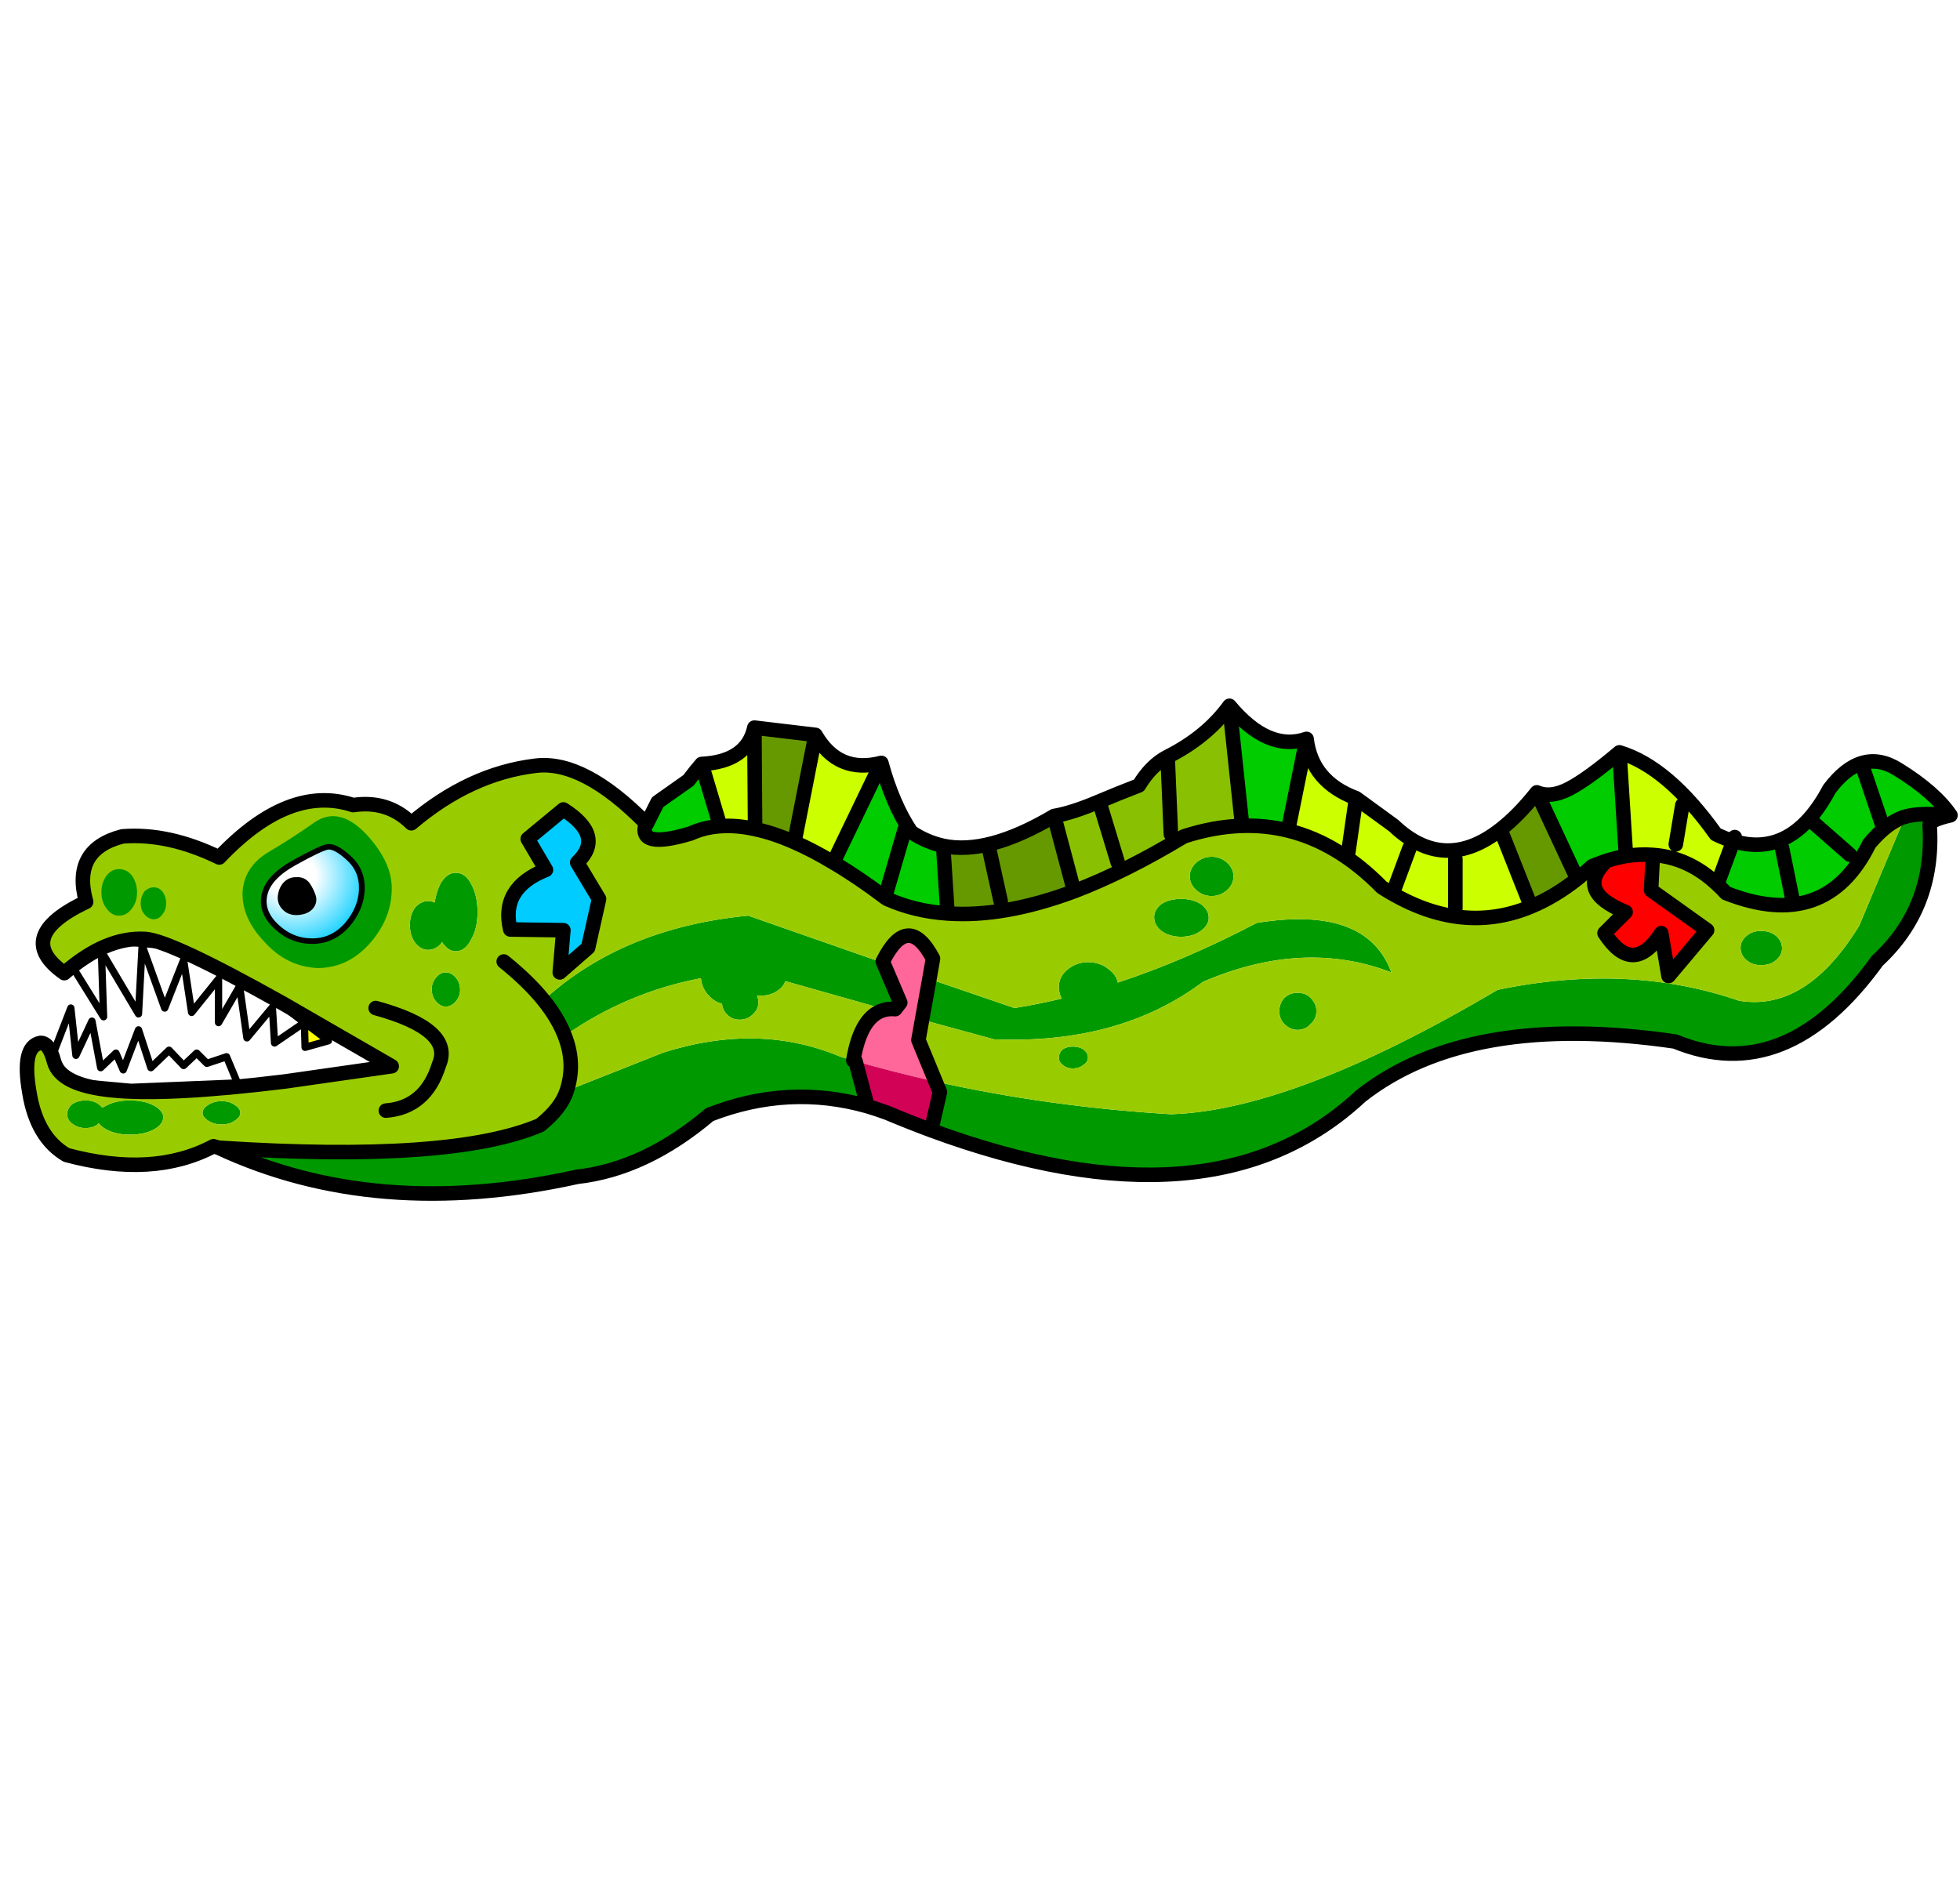 
<svg xmlns="http://www.w3.org/2000/svg" version="1.1" xmlns:xlink="http://www.w3.org/1999/xlink" preserveAspectRatio="none" x="0px" y="0px" width="560px" height="544px" viewBox="0 0 560 544">
<defs>
<radialGradient id="Gradient_1" gradientUnits="userSpaceOnUse" cx="0" cy="0" r="13.85" fx="0" fy="0" gradientTransform="matrix( 1, 0, 0, 1, 8.2,9.05) " spreadMethod="pad">
<stop  offset="29.02%" stop-color="#FFFFFF"/>

<stop  offset="100%" stop-color="#00CCFF"/>
</radialGradient>

<filter id="Filter_1" x="-20%" y="-20%" width="140%" height="140%" color-interpolation-filters="sRGB">
<feColorMatrix in="SourceGraphic" type="matrix" values="0.372 -0.144 0.772 0 0 0.252 0.926 -0.177 0 0 -0.478 0.977 0.5 0 0 0 0 0 1 0 " result="result1"/>
</filter>

<filter id="Filter_2" x="-20%" y="-20%" width="140%" height="140%" color-interpolation-filters="sRGB">
<feColorMatrix in="SourceGraphic" type="matrix" values="-0.146 0.15 0.997 0 0 0.394 0.798 -0.192 0 0 -0.519 1.553 -0.034 0 0 0 0 0 1 0 " result="result1"/>
</filter>

<g id="Duplicate_Items_Folder_body_no_fins_copy_2_0_Layer4_0_FILL">
<path fill="#FFFF00" stroke="none" d="
M -21.05 16.25
L -21 17.95 -19.4 17.5 -21.05 16.25 Z"/>

<path fill="#FFFFFF" stroke="none" d="
M -36.9 12.55
L -34.85 15.85 -35 11.35 -32.45 15.65 -32.2 10.95 -30.65 15.25 -29.35 11.95 -28.8 15.55 -26.95 13.25 -26.95 16.25 -25.5 13.75 -25 17.3 -23.25 15.2 -23.1 17.65 -21.05 16.25 -23.6 14.3 -29.5 11.05 -34 10.65 -36.9 12.55
M -35.65 16.15
L -36.75 18.5 -37.1 15.25 -38.3 18.35 -37.35 20.3 -32.95 20.7 -25.65 20.4 -26.4 18.6 -27.75 19.05 -28.45 18.35 -29.35 19.2 -30.35 18.15 -31.6 19.35 -32.45 16.75 -33.5 19.5 -34 18.35 -35.05 19.35 -35.65 16.15 Z"/>
</g>

<g id="Duplicate_Items_Folder_body_no_fins_copy_2_0_Layer3_0_FILL">
<path fill="#009900" stroke="none" d="
M 16.8 18.9
Q 16.756 18.879 16.65 18.85 16.251 18.728 15.8 18.6 10.198 16.24 3.65 18.3
L -3.05 20.95
Q -3.407 22.14 -4.85 23.3 -10.95 25.9 -26.95 24.85 -16.126 29.902 -2.3 26.85 2.372 26.325 6.8 22.55 12.221 20.465 17.65 22
L 16.8 18.9
M 6.2 13.2
Q 6.279 13.929 6.75 14.4 7.149 14.836 7.65 14.95 7.687 15.387 8 15.7 8.35 16.05 8.85 16.05 9.4 16.05 9.75 15.7 10.15 15.35 10.15 14.85 10.15 14.6 10.05 14.4 10.172 14.4 10.3 14.4 11.05 14.4 11.55 14 11.893 13.751 12 13.4
L 18.9 15.35
Q 19.214 15.296 19.55 15.3
L 19.9 14.85 18.75 12.15 9.45 8.9
Q 0.844 9.732 -4.6 14.7 -3.606 15.964 -3.15 17.15 1.103 14.173 6.2 13.2
M 40.7 13.45
Q 47.613 10.476 53.65 12.8 51.952 8.173 44.4 9.4 39.496 11.972 34.85 13.5 34.755 12.988 34.25 12.6 33.65 12.1 32.8 12.1 32 12.1 31.4 12.6 30.8 13.1 30.8 13.8 30.8 14.236 31 14.6 29.372 14.992 27.75 15.25
L 21.9 13.25 21.4 16.05 26.35 17.4
Q 34.97 17.75 40.7 13.45
M -25.45 22.45
Q -25.45 22.15 -25.85 21.9 -26.2 21.65 -26.75 21.65 -27.25 21.65 -27.65 21.9 -28.05 22.15 -28.05 22.45 -28.05 22.75 -27.65 23 -27.25 23.25 -26.75 23.25 -26.2 23.25 -25.85 23 -25.45 22.75 -25.45 22.45
M -36.1 21.6
Q -36.6 21.6 -37 21.85 -37.35 22.15 -37.35 22.55 -37.35 22.95 -37 23.2 -36.6 23.5 -36.1 23.5 -35.55 23.5 -35.2 23.2
L -35.2 23.15
Q -35.002 23.41 -34.65 23.6 -34 23.95 -33.05 23.95 -32.05 23.95 -31.4 23.6 -30.75 23.25 -30.75 22.75 -30.75 22.3 -31.4 21.95 -32.05 21.6 -33.05 21.6 -34 21.6 -34.65 21.95 -34.809 22.036 -34.95 22.1 -35.027 21.979 -35.2 21.85 -35.55 21.6 -36.1 21.6
M -12.3 13.95
Q -12.3 14.45 -12 14.8 -11.7 15.15 -11.35 15.15 -10.95 15.15 -10.65 14.8 -10.35 14.45 -10.35 14 -10.35 13.5 -10.65 13.15 -10.95 12.8 -11.35 12.8 -11.7 12.8 -12 13.15 -12.3 13.5 -12.3 13.95
M -9.15 8.65
Q -9.15 7.5 -9.6 6.7 -10 5.95 -10.65 5.95 -11.25 5.95 -11.7 6.7 -11.982 7.263 -12.1 8 -12.291 7.9 -12.55 7.9 -13.05 7.9 -13.45 8.35 -13.8 8.85 -13.8 9.55 -13.8 10.25 -13.45 10.75 -13.05 11.25 -12.55 11.25 -12 11.25 -11.6 10.75
L -11.6 10.7
Q -11.177 11.35 -10.65 11.35 -10 11.35 -9.6 10.55 -9.15 9.8 -9.15 8.65
M 31.75 17.9
Q 31.35 17.9 31.05 18.1 30.8 18.35 30.8 18.65 30.8 18.95 31.05 19.15 31.35 19.4 31.75 19.4 32.2 19.4 32.5 19.15 32.8 18.95 32.8 18.65 32.8 18.35 32.5 18.1 32.2 17.9 31.75 17.9
M 48.5 15.45
Q 48.5 14.95 48.1 14.55 47.75 14.2 47.2 14.2 46.7 14.2 46.3 14.55 45.95 14.95 45.95 15.45 45.95 16 46.3 16.35 46.7 16.75 47.2 16.75 47.75 16.75 48.1 16.35 48.5 16 48.5 15.45
M 41.1 9.05
Q 41.1 8.5 40.55 8.1 40 7.75 39.2 7.75 38.4 7.75 37.85 8.1 37.35 8.5 37.35 9 37.35 9.55 37.85 9.95 38.4 10.35 39.2 10.35 40 10.35 40.55 9.95 41.1 9.55 41.1 9.05
M 42.8 6.2
Q 42.8 5.65 42.35 5.25 41.9 4.85 41.3 4.85 40.7 4.85 40.25 5.25 39.8 5.65 39.8 6.2 39.8 6.75 40.25 7.15 40.7 7.55 41.3 7.55 41.9 7.55 42.35 7.15 42.8 6.75 42.8 6.2
M 77.65 11.1
Q 77.65 11.6 78.05 11.95 78.45 12.3 79.05 12.3 79.7 12.3 80.1 11.95 80.5 11.6 80.5 11.15 80.5 10.65 80.1 10.3 79.7 9.95 79.05 9.95 78.45 9.95 78.05 10.3 77.65 10.65 77.65 11.1
M 92.05 2
Q 89.967 1.799 88.95 2.1
L 85.8 9.6
Q 82.167 15.518 77.55 14.75 69.947 12.129 60.95 14 46.917 22.296 38.5 22.55 30.128 22.045 22.3 20.3
L 22.6 21 22 23.65
Q 41.389 30.79 51.55 21.3 58.937 15.485 73.15 17.55 80.77 20.687 87.05 12 90.995 8.357 90.65 2.75 90.512 2.358 92.05 2 Z"/>

<path fill="#99CC00" stroke="none" d="
M 6.75 14.4
Q 6.279 13.929 6.2 13.2 1.103 14.173 -3.15 17.15 -2.403 19.089 -3.05 20.95
L 3.65 18.3
Q 10.198 16.24 15.8 18.6 16.251 18.728 16.65 18.85 17.201 15.686 18.9 15.35
L 12 13.4
Q 11.893 13.751 11.55 14 11.05 14.4 10.3 14.4 10.172 14.4 10.05 14.4 10.15 14.6 10.15 14.85 10.15 15.35 9.75 15.7 9.4 16.05 8.85 16.05 8.35 16.05 8 15.7 7.687 15.387 7.65 14.95 7.149 14.836 6.75 14.4
M 88.95 2.1
Q 88.721 2.162 88.55 2.25 87.55 2.7 86.5 3.95 83.5 10.05 76.65 7.35 76.36 7.028 76.05 6.75 74.082 4.894 71.6 4.7
L 71.5 7.15 75.35 9.9 72.7 13.05 72.2 10.1
Q 70.25 13.106 68.3 10.1
L 69.75 8.65
Q 66.234 7.225 68.45 5.1 67.963 5.29 67.45 5.5 66.943 5.963 66.4 6.35 64.858 7.607 63.25 8.25 58.285 10.345 53 6.95 49.999 3.898 46.55 3.05 45.014 2.673 43.4 2.7 41.458 2.782 39.4 3.45 35.362 5.888 31.85 7.2 27.013 9.025 23.15 8.75 20.912 8.6 19 7.75 18.928 7.696 18.85 7.65 16.988 6.24 15.3 5.25 13.9 4.405 12.6 3.85 11.194 3.221 9.9 2.95 8.638 2.665 7.5 2.75 6.427 2.826 5.5 3.25 1.801 4.364 2.4 2.55 -1.892 -1.838 -5.2 -1.4 -9.7 -0.85 -13.7 2.55 -15.321 0.946 -17.7 1.3 -22.109 -0.154 -26.9 4.9 -30.4 3.2 -33.55 3.45 -37.05 4.35 -36.05 7.95 -41.1 10.35 -37.55 12.85 -34.7 10.35 -32 10.5 -30.25 10.6 -22.5 14.95
L -15.05 19.25 -22.4 20.3
Q -30.55 21.3 -34.3 20.9 -37.8 20.55 -38.25 18.95 -38.6 17.6 -39.2 17.65 -40.5 17.9 -39.95 21.05 -39.45 24.15 -37.4 25.35 -31.45 26.95 -27.3 24.75
L -26.95 24.85
Q -10.95 25.9 -4.85 23.3 -3.407 22.14 -3.05 20.95 -2.403 19.089 -3.15 17.15 -3.606 15.964 -4.6 14.7 -5.664 13.403 -7.35 12.05 -5.664 13.403 -4.6 14.7 0.844 9.732 9.45 8.9
L 18.75 12.15 18.7 12.05
Q 20.425 8.601 22.15 11.85
L 21.9 13.25 27.75 15.25
Q 29.372 14.992 31 14.6 30.8 14.236 30.8 13.8 30.8 13.1 31.4 12.6 32 12.1 32.8 12.1 33.65 12.1 34.25 12.6 34.755 12.988 34.85 13.5 39.496 11.972 44.4 9.4 51.952 8.173 53.65 12.8 47.613 10.476 40.7 13.45 34.97 17.75 26.35 17.4
L 21.4 16.05 21.15 17.45 22.3 20.3
Q 30.128 22.045 38.5 22.55 46.917 22.296 60.95 14 69.947 12.129 77.55 14.75 82.167 15.518 85.8 9.6
L 88.95 2.1
M 78.05 11.95
Q 77.65 11.6 77.65 11.1 77.65 10.65 78.05 10.3 78.45 9.95 79.05 9.95 79.7 9.95 80.1 10.3 80.5 10.65 80.5 11.15 80.5 11.6 80.1 11.95 79.7 12.3 79.05 12.3 78.45 12.3 78.05 11.95
M 42.35 5.25
Q 42.8 5.65 42.8 6.2 42.8 6.75 42.35 7.15 41.9 7.55 41.3 7.55 40.7 7.55 40.25 7.15 39.8 6.75 39.8 6.2 39.8 5.65 40.25 5.25 40.7 4.85 41.3 4.85 41.9 4.85 42.35 5.25
M 40.55 8.1
Q 41.1 8.5 41.1 9.05 41.1 9.55 40.55 9.95 40 10.35 39.2 10.35 38.4 10.35 37.85 9.95 37.35 9.55 37.35 9 37.35 8.5 37.85 8.1 38.4 7.75 39.2 7.75 40 7.75 40.55 8.1
M 48.1 14.55
Q 48.5 14.95 48.5 15.45 48.5 16 48.1 16.35 47.75 16.75 47.2 16.75 46.7 16.75 46.3 16.35 45.95 16 45.95 15.45 45.95 14.95 46.3 14.55 46.7 14.2 47.2 14.2 47.75 14.2 48.1 14.55
M 31.05 18.1
Q 31.35 17.9 31.75 17.9 32.2 17.9 32.5 18.1 32.8 18.35 32.8 18.65 32.8 18.95 32.5 19.15 32.2 19.4 31.75 19.4 31.35 19.4 31.05 19.15 30.8 18.95 30.8 18.65 30.8 18.35 31.05 18.1
M -3.25 1.6
Q -0.378 3.425 -2.3 5.25
L -0.8 7.75 -1.55 11.1 -3.5 12.8 -3.25 9.9 -6.9 9.85
Q -7.594 7 -4.45 5.75
L -5.7 3.6 -3.25 1.6
M -9.6 6.7
Q -9.15 7.5 -9.15 8.65 -9.15 9.8 -9.6 10.55 -10 11.35 -10.65 11.35 -11.177 11.35 -11.6 10.7
L -11.6 10.75
Q -12 11.25 -12.55 11.25 -13.05 11.25 -13.45 10.75 -13.8 10.25 -13.8 9.55 -13.8 8.85 -13.45 8.35 -13.05 7.9 -12.55 7.9 -12.291 7.9 -12.1 8 -11.982 7.263 -11.7 6.7 -11.25 5.95 -10.65 5.95 -10 5.95 -9.6 6.7
M -12 14.8
Q -12.3 14.45 -12.3 13.95 -12.3 13.5 -12 13.15 -11.7 12.8 -11.35 12.8 -10.95 12.8 -10.65 13.15 -10.35 13.5 -10.35 14 -10.35 14.45 -10.65 14.8 -10.95 15.15 -11.35 15.15 -11.7 15.15 -12 14.8
M -11.8 19.15
Q -12.713 22.093 -15.45 22.3 -12.713 22.093 -11.8 19.15 -10.753 16.726 -16.15 15.25 -10.753 16.726 -11.8 19.15
M -37 21.85
Q -36.6 21.6 -36.1 21.6 -35.55 21.6 -35.2 21.85 -35.027 21.979 -34.95 22.1 -34.809 22.036 -34.65 21.95 -34 21.6 -33.05 21.6 -32.05 21.6 -31.4 21.95 -30.75 22.3 -30.75 22.75 -30.75 23.25 -31.4 23.6 -32.05 23.95 -33.05 23.95 -34 23.95 -34.65 23.6 -35.002 23.41 -35.2 23.15
L -35.2 23.2
Q -35.55 23.5 -36.1 23.5 -36.6 23.5 -37 23.2 -37.35 22.95 -37.35 22.55 -37.35 22.15 -37 21.85
M -25.85 21.9
Q -25.45 22.15 -25.45 22.45 -25.45 22.75 -25.85 23 -26.2 23.25 -26.75 23.25 -27.25 23.25 -27.65 23 -28.05 22.75 -28.05 22.45 -28.05 22.15 -27.65 21.9 -27.25 21.65 -26.75 21.65 -26.2 21.65 -25.85 21.9 Z"/>

<path fill="#FF6699" stroke="none" d="
M 22.3 20.3
L 21.15 17.45 21.4 16.05 21.9 13.25 22.15 11.85
Q 20.425 8.601 18.7 12.05
L 18.75 12.15 19.9 14.85 19.55 15.3
Q 19.214 15.296 18.9 15.35 17.201 15.686 16.65 18.85 16.756 18.879 16.8 18.9 19.538 19.679 22.3 20.3 Z"/>

<path fill="#D20256" stroke="none" d="
M 22 23.65
L 22.6 21 22.3 20.3
Q 19.538 19.679 16.8 18.9
L 17.65 22
Q 18.321 22.199 19 22.45 20.54 23.096 22 23.65 Z"/>

<path fill="#00CC00" stroke="none" d="
M 22.85 4.1
Q 21.66 3.835 20.65 3.15 19.375 1.252 18.6 -1.6
L 15.3 5.25
Q 16.988 6.24 18.85 7.65
L 20.2 3 18.85 7.65
Q 18.928 7.696 19 7.75 20.912 8.6 23.15 8.75
L 22.85 4.1
M 68.45 5.1
Q 69.124 4.917 69.75 4.8
L 69.3 -2.35
Q 67.151 -0.488 65.85 0.15 64.603 0.836 63.65 0.4
L 66.4 6.35
Q 66.943 5.963 67.45 5.5 67.963 5.29 68.45 5.1
M 88.95 2.1
Q 89.967 1.799 92.05 2 90.997 0.413 88.45 -1.15 85.95 -2.726 83.75 0.2 81.199 4.998 77.15 3.75
L 76.05 6.75
Q 76.36 7.028 76.65 7.35 83.5 10.05 86.5 3.95 87.55 2.7 88.55 2.25 88.721 2.162 88.95 2.1
M 82.7 2.55
L 85.15 4.7 82.7 2.55
M 80.5 4.25
L 81.2 7.7 80.5 4.25
M 86.1 -1.15
L 87.35 2.55 86.1 -1.15
M 47.8 -3.25
Q 45.175 -2.345 42.5 -5.55
L 43.4 2.7
Q 45.014 2.673 46.55 3.05
L 47.8 -3.25
M 6.25 -1.55
Q 5.799 -1.005 5.35 -0.4
L 3.2 1.1 2.45 2.6
Q 2.445 2.569 2.4 2.55 1.801 4.364 5.5 3.25 6.427 2.826 7.5 2.75
L 6.25 -1.55 Z"/>

<path fill="#669900" stroke="none" d="
M 31.85 7.2
L 30.45 2.05
Q 25.922 4.755 22.85 4.1
L 23.15 8.75
Q 27.013 9.025 31.85 7.2
M 26.8 7.9
L 26.05 4.5 26.8 7.9
M 63.65 0.4
Q 62.38 2.026 61.15 2.95
L 63.25 8.25
Q 64.858 7.607 66.4 6.35
L 63.65 0.4
M 14.05 -3.55
L 9.85 -4.05 9.9 2.95
Q 11.194 3.221 12.6 3.85
L 14.05 -3.55 Z"/>

<path fill="#CCFF00" stroke="none" d="
M 63.25 8.25
L 61.15 2.95
Q 57.281 6.008 53.8 2.7
L 51.2 0.8 50.7 4.5 51.2 0.8
Q 48.175 -0.312 47.8 -3.25
L 46.55 3.05
Q 49.999 3.898 53 6.95 58.285 10.345 63.25 8.25
M 53.9 6.95
L 54.9 4.25 53.9 6.95
M 58.05 8.4
L 58.05 5 58.05 8.4
M 77.15 3.75
Q 76.565 3.601 75.95 3.3 72.655 -1.321 69.3 -2.35
L 69.75 4.8
Q 70.729 4.655 71.6 4.7 74.082 4.894 76.05 6.75
L 77.15 3.75
M 73.65 1.3
L 73.2 4 73.65 1.3
M 18.6 -1.6
Q 15.628 -0.829 14.05 -3.55
L 12.6 3.85
Q 13.9 4.405 15.3 5.25
L 18.6 -1.6
M 9.85 -4.05
Q 9.359 -1.685 6.25 -1.55
L 7.5 2.75
Q 8.638 2.665 9.9 2.95
L 9.85 -4.05 Z"/>

<path fill="#FF0000" stroke="none" d="
M 75.35 9.9
L 71.5 7.15 71.6 4.7
Q 70.729 4.655 69.75 4.8 69.124 4.917 68.45 5.1 66.234 7.225 69.75 8.65
L 68.3 10.1
Q 70.25 13.106 72.2 10.1
L 72.7 13.05 75.35 9.9 Z"/>

<path fill="#00CCFF" stroke="none" d="
M -2.3 5.25
Q -0.378 3.425 -3.25 1.6
L -5.7 3.6 -4.45 5.75
Q -7.594 7 -6.9 9.85
L -3.25 9.9 -3.5 12.8 -1.55 11.1 -0.8 7.75 -2.3 5.25 Z"/>

<path fill="#89C102" stroke="none" d="
M 38.25 -2.05
Q 37.138 -1.442 36.3 -0.05 34.86 0.505 33.55 1.05
L 34.85 5.25 33.55 1.05
Q 31.737 1.835 30.45 2.05
L 31.85 7.2
Q 35.362 5.888 39.4 3.45 41.458 2.782 43.4 2.7
L 42.5 -5.55
Q 40.979 -3.391 38.25 -2.05
L 38.5 3.3 38.25 -2.05 Z"/>
</g>

<g id="Duplicate_Items_Folder_body_no_fins_copy_2_0_Layer2_0_FILL">
<path fill="#009900" stroke="none" d="
M -30.8 7.25
Q -31.05 6.95 -31.4 6.95 -31.75 6.95 -32.05 7.25 -32.3 7.6 -32.3 8.05 -32.3 8.5 -32.05 8.8 -31.75 9.15 -31.4 9.15 -31.05 9.15 -30.8 8.8 -30.55 8.5 -30.55 8.05 -30.55 7.6 -30.8 7.25
M -33.8 5.7
Q -34.3 5.7 -34.65 6.15 -35 6.65 -35 7.3 -35 7.95 -34.65 8.4 -34.3 8.9 -33.8 8.9 -33.25 8.9 -32.9 8.4 -32.55 7.95 -32.55 7.3 -32.55 6.65 -32.9 6.15 -33.25 5.7 -33.8 5.7
M -16.55 10.8
Q -15.1 9.15 -15.05 7.2 -14.953 5.295 -16.8 3.3 -18.64 1.365 -20.3 2.45 -21.91 3.585 -23.55 4.55 -25.197 5.555 -25.3 7.3 -25.35 9.1 -23.75 10.75 -22.25 12.4 -20.15 12.5 -18.05 12.5 -16.55 10.8 Z"/>
</g>

<g id="Duplicate_Items_Folder_eye_copy_0_Layer2_0_FILL">
<path fill="url(#Gradient_1)" stroke="none" d="
M 3.3 12.3
Q 2.598 15.453 5.3 18.15 8.001 20.849 11.6 20.85 15.15 20.85 17.65 17.9 20.1 14.9 20.2 11.45 20.3 8 17.9 5.75 15.497 3.45 14.15 3.75 12.807 4.099 8.4 6.65 4.048 9.198 3.3 12.3 Z"/>
</g>

<g id="Duplicate_Items_Folder_eye_copy_0_Layer1_0_FILL">
<path fill="#000000" stroke="none" d="
M 11.8 12.65
Q 11.45 11.55 10.8 10.55 10.05 9.55 8.85 9.65 7.7 9.6 6.9 10.5 6.1 11.45 6 12.85 5.95 14.15 6.95 15.05 7.85 15.85 9.25 15.7 10.65 15.55 11.35 14.75 12.15 13.8 11.8 12.65 Z"/>
</g>

<g id="Duplicate_Items_Folder_eye_copy_0_Layer0_0_FILL">
<path fill="#000000" stroke="none" d="
M 7.9 11.75
Q 7.7 12.1 7.75 12.75 7.75 13.2 8.05 13.55 8.3 14 8.75 13.95 9.35 14 9.65 13.6 10.05 13.25 10 12.65 9.95 12.15 9.6 11.75 9.2 11.45 8.65 11.4 8.1 11.5 7.9 11.75 Z"/>
</g>

<path id="Duplicate_Items_Folder_body_no_fins_copy_2_0_Layer4_0_1_STROKES" stroke="#000000" stroke-width="0.5" stroke-linejoin="round" stroke-linecap="round" fill="none" d="
M -35.65 16.15
L -35.05 19.35 -34 18.35 -33.5 19.5 -32.45 16.75 -31.6 19.35 -30.35 18.15 -29.35 19.2 -28.45 18.35 -27.75 19.05 -26.4 18.6 -25.65 20.4 -32.95 20.7 -37.35 20.3 -38.3 18.35 -37.1 15.25 -36.75 18.5 -35.65 16.15 Z
M -21.05 16.25
L -23.6 14.3 -29.5 11.05 -34 10.65 -36.9 12.55 -34.85 15.85 -35 11.35 -32.45 15.65 -32.2 10.95 -30.65 15.25 -29.35 11.95 -28.8 15.55 -26.95 13.25 -26.95 16.25 -25.5 13.75 -25 17.3 -23.25 15.2 -23.1 17.65 -21.05 16.25 -19.4 17.5 -21 17.95 -21.05 16.25 Z"/>

<path id="Duplicate_Items_Folder_body_no_fins_copy_2_0_Layer3_0_1_STROKES" stroke="#000000" stroke-width="1" stroke-linejoin="round" stroke-linecap="round" fill="none" d="
M 2.425 2.55
Q 2.445 2.569 2.475 2.6
L 3.225 1.1 5.35 -0.4
Q 5.799 -1.005 6.25 -1.525 9.359 -1.685 9.875 -4.025
L 14.075 -3.525
Q 15.628 -0.829 18.6 -1.6 19.375 1.252 20.65 3.15 21.66 3.835 22.85 4.1 25.922 4.755 30.475 2.05 31.737 1.835 33.575 1.05 34.86 0.505 36.3 -0.05 37.138 -1.442 38.275 -2.025 40.979 -3.391 42.525 -5.525 45.175 -2.345 47.825 -3.25 48.175 -0.312 51.225 0.825
L 53.8 2.7
Q 57.281 6.008 61.15 2.975 62.38 2.026 63.65 0.425 64.603 0.836 65.875 0.175 67.151 -0.488 69.325 -2.325 72.655 -1.321 75.95 3.3 76.565 3.601 77.15 3.775
L 77.25 3.5
M 88.95 2.1
Q 89.967 1.799 92.075 2 90.997 0.413 88.475 -1.15 85.95 -2.726 83.75 0.2 81.199 4.998 77.15 3.775
L 76.05 6.75
Q 76.36 7.028 76.65 7.35 83.5 10.05 86.5 3.95 87.55 2.7 88.55 2.25 88.721 2.162 88.95 2.1 Z
M 22.325 20.3
L 22.625 21.025 22.025 23.65
Q 41.389 30.79 51.55 21.3 58.937 15.485 73.15 17.55 80.77 20.687 87.05 12 90.995 8.357 90.65 2.75 90.512 2.358 92.075 2
M 82.7 2.55
L 85.15 4.7
M 73.65 1.3
L 73.2 4
M 68.45 5.125
Q 66.234 7.225 69.75 8.65
L 68.3 10.1
Q 70.25 13.106 72.2 10.1
L 72.7 13.05 75.35 9.9 71.5 7.15 71.625 4.725
Q 70.729 4.655 69.775 4.8 69.124 4.917 68.45 5.125 67.963 5.29 67.45 5.5 66.943 5.963 66.425 6.375 64.858 7.607 63.25 8.275 58.285 10.345 53 6.95 49.999 3.898 46.55 3.05 45.014 2.673 43.4 2.725 41.458 2.782 39.4 3.45 35.362 5.888 31.85 7.225 27.013 9.025 23.15 8.75 20.912 8.6 19 7.75 18.928 7.696 18.85 7.65 16.988 6.24 15.3 5.25 13.9 4.405 12.625 3.85 11.194 3.221 9.925 2.95 8.638 2.665 7.525 2.75 6.427 2.826 5.5 3.25 1.801 4.364 2.425 2.55 -1.892 -1.838 -5.2 -1.4 -9.7 -0.85 -13.7 2.55 -15.321 0.946 -17.7 1.3 -22.109 -0.154 -26.9 4.9 -30.4 3.2 -33.55 3.45 -37.05 4.35 -36.05 7.95 -41.1 10.35 -37.55 12.85 -34.7 10.35 -32 10.5 -30.25 10.6 -22.5 14.95
L -15.05 19.25 -22.4 20.3
Q -30.55 21.3 -34.3 20.9 -37.8 20.55 -38.25 18.95 -38.6 17.6 -39.2 17.65 -40.5 17.9 -39.95 21.05 -39.45 24.15 -37.4 25.35 -31.45 26.95 -27.3 24.75
L -26.95 24.85
Q -10.95 25.9 -4.85 23.3 -3.407 22.14 -3.025 20.95 -2.403 19.089 -3.15 17.175 -3.606 15.964 -4.6 14.725 -5.664 13.403 -7.35 12.05
M 71.625 4.725
Q 74.082 4.894 76.05 6.75
M 61.15 2.975
L 63.25 8.275
M 66.425 6.375
L 63.65 0.425
M 53.9 6.95
L 54.9 4.25
M 58.05 8.4
L 58.05 5
M 50.7 4.5
L 51.225 0.825
M 21.4 16.05
L 21.15 17.45 22.325 20.3
M 16.825 18.9
L 17.65 22
Q 18.321 22.199 19 22.45 20.54 23.096 22.025 23.65
M 34.85 5.25
L 33.575 1.05
M 31.85 7.225
L 30.475 2.05
M 23.15 8.75
L 22.85 4.1
M 26.8 7.9
L 26.05 4.5
M 21.9 13.275
L 21.4 16.05
M 18.75 12.175
L 18.7 12.05
Q 20.425 8.601 22.15 11.85
L 21.9 13.275
M 18.85 7.65
L 20.2 3
M 18.925 15.35
Q 19.214 15.296 19.55 15.325
L 19.9 14.875 18.75 12.175
M 16.825 18.9
Q 16.756 18.879 16.675 18.85 17.201 15.686 18.925 15.35
M 17.65 22
Q 12.221 20.465 6.8 22.575 2.372 26.325 -2.3 26.85 -16.126 29.902 -26.95 24.85
M 80.5 4.25
L 81.2 7.7
M 46.55 3.05
L 47.825 -3.25
M 43.4 2.725
L 42.525 -5.525
M 15.3 5.25
L 18.6 -1.6
M 7.525 2.75
L 6.25 -1.525
M 9.925 2.95
L 9.875 -4.025
M 12.625 3.85
L 14.075 -3.525
M 38.5 3.3
L 38.275 -2.025
M 69.325 -2.325
L 69.775 4.8
M 86.1 -1.15
L 87.35 2.55
M -3.25 1.6
L -5.7 3.625 -4.45 5.75
Q -7.594 7 -6.9 9.85
L -3.25 9.9 -3.5 12.8 -1.55 11.1 -0.8 7.75 -2.3 5.25
Q -0.378 3.425 -3.25 1.6 Z
M -16.15 15.25
Q -10.753 16.726 -11.8 19.15 -12.713 22.093 -15.45 22.3"/>

<path id="Duplicate_Items_Folder_eye_copy_0_Layer2_0_1_STROKES" stroke="#000000" stroke-width="1" stroke-linejoin="round" stroke-linecap="round" fill="none" d="
M 3.325 12.325
Q 4.048 9.198 8.425 6.65 12.807 4.099 14.15 3.775 15.497 3.45 17.9 5.75 20.3 8 20.2 11.45 20.1 14.9 17.65 17.9 15.15 20.85 11.6 20.85 8.001 20.849 5.3 18.15 2.598 15.453 3.325 12.325 Z"/>

<path id="Duplicate_Items_Folder_eye_copy_0_Layer1_0_1_STROKES" stroke="#000000" stroke-width="0.8" stroke-linejoin="round" stroke-linecap="round" fill="none" d="
M 10.8 10.55
Q 10.05 9.55 8.85 9.65 7.7 9.6 6.9 10.5 6.1 11.45 6 12.85 5.95 14.15 6.95 15.05 7.85 15.85 9.25 15.7 10.65 15.55 11.35 14.75 12.15 13.8 11.8 12.65 11.45 11.55 10.8 10.55 Z"/>
</defs>

<g filter="url(#Filter_1)" transform="matrix( 1, 0, 0, 1, 0,0) ">
<g transform="matrix( 3.635, 0, 0, 3.635, 62.5,347.25) ">
<g transform="matrix( 1.145, 0, 0, 1.145, 30.6,-34.1) ">
<g filter="url(#Filter_2)" transform="matrix( 0.24, 0, 0, 0.24, -41.7,-53.6) ">
<g transform="matrix( 4.162, 0, 0, 4.162, 174.5,224.7) ">
<g transform="matrix( 1, 0, 0, 1, 0,0) ">
<use xlink:href="#Duplicate_Items_Folder_body_no_fins_copy_2_0_Layer4_0_FILL"/>

<use xlink:href="#Duplicate_Items_Folder_body_no_fins_copy_2_0_Layer4_0_1_STROKES"/>
</g>

<g transform="matrix( 1, 0, 0, 1, 0,0) ">
<use xlink:href="#Duplicate_Items_Folder_body_no_fins_copy_2_0_Layer3_0_FILL"/>

<use xlink:href="#Duplicate_Items_Folder_body_no_fins_copy_2_0_Layer3_0_1_STROKES"/>
</g>

<g transform="matrix( 1, 0, 0, 1, 0,0) ">
<use xlink:href="#Duplicate_Items_Folder_body_no_fins_copy_2_0_Layer2_0_FILL"/>
</g>

<g transform="matrix( 0.396, 0, 0, 0.379, -25.1,2.75) ">
<g transform="matrix( 1, 0, 0, 1, 0,0) ">
<use xlink:href="#Duplicate_Items_Folder_eye_copy_0_Layer2_0_FILL"/>

<use xlink:href="#Duplicate_Items_Folder_eye_copy_0_Layer2_0_1_STROKES"/>
</g>

<g transform="matrix( 1, 0, 0, 1, 0,0) ">
<use xlink:href="#Duplicate_Items_Folder_eye_copy_0_Layer1_0_FILL"/>

<use xlink:href="#Duplicate_Items_Folder_eye_copy_0_Layer1_0_1_STROKES"/>
</g>

<g transform="matrix( 1, 0, 0, 1, 0,0) ">
<use xlink:href="#Duplicate_Items_Folder_eye_copy_0_Layer0_0_FILL"/>
</g>
</g>
</g>
</g>
</g>
</g>
</g>
</svg>
